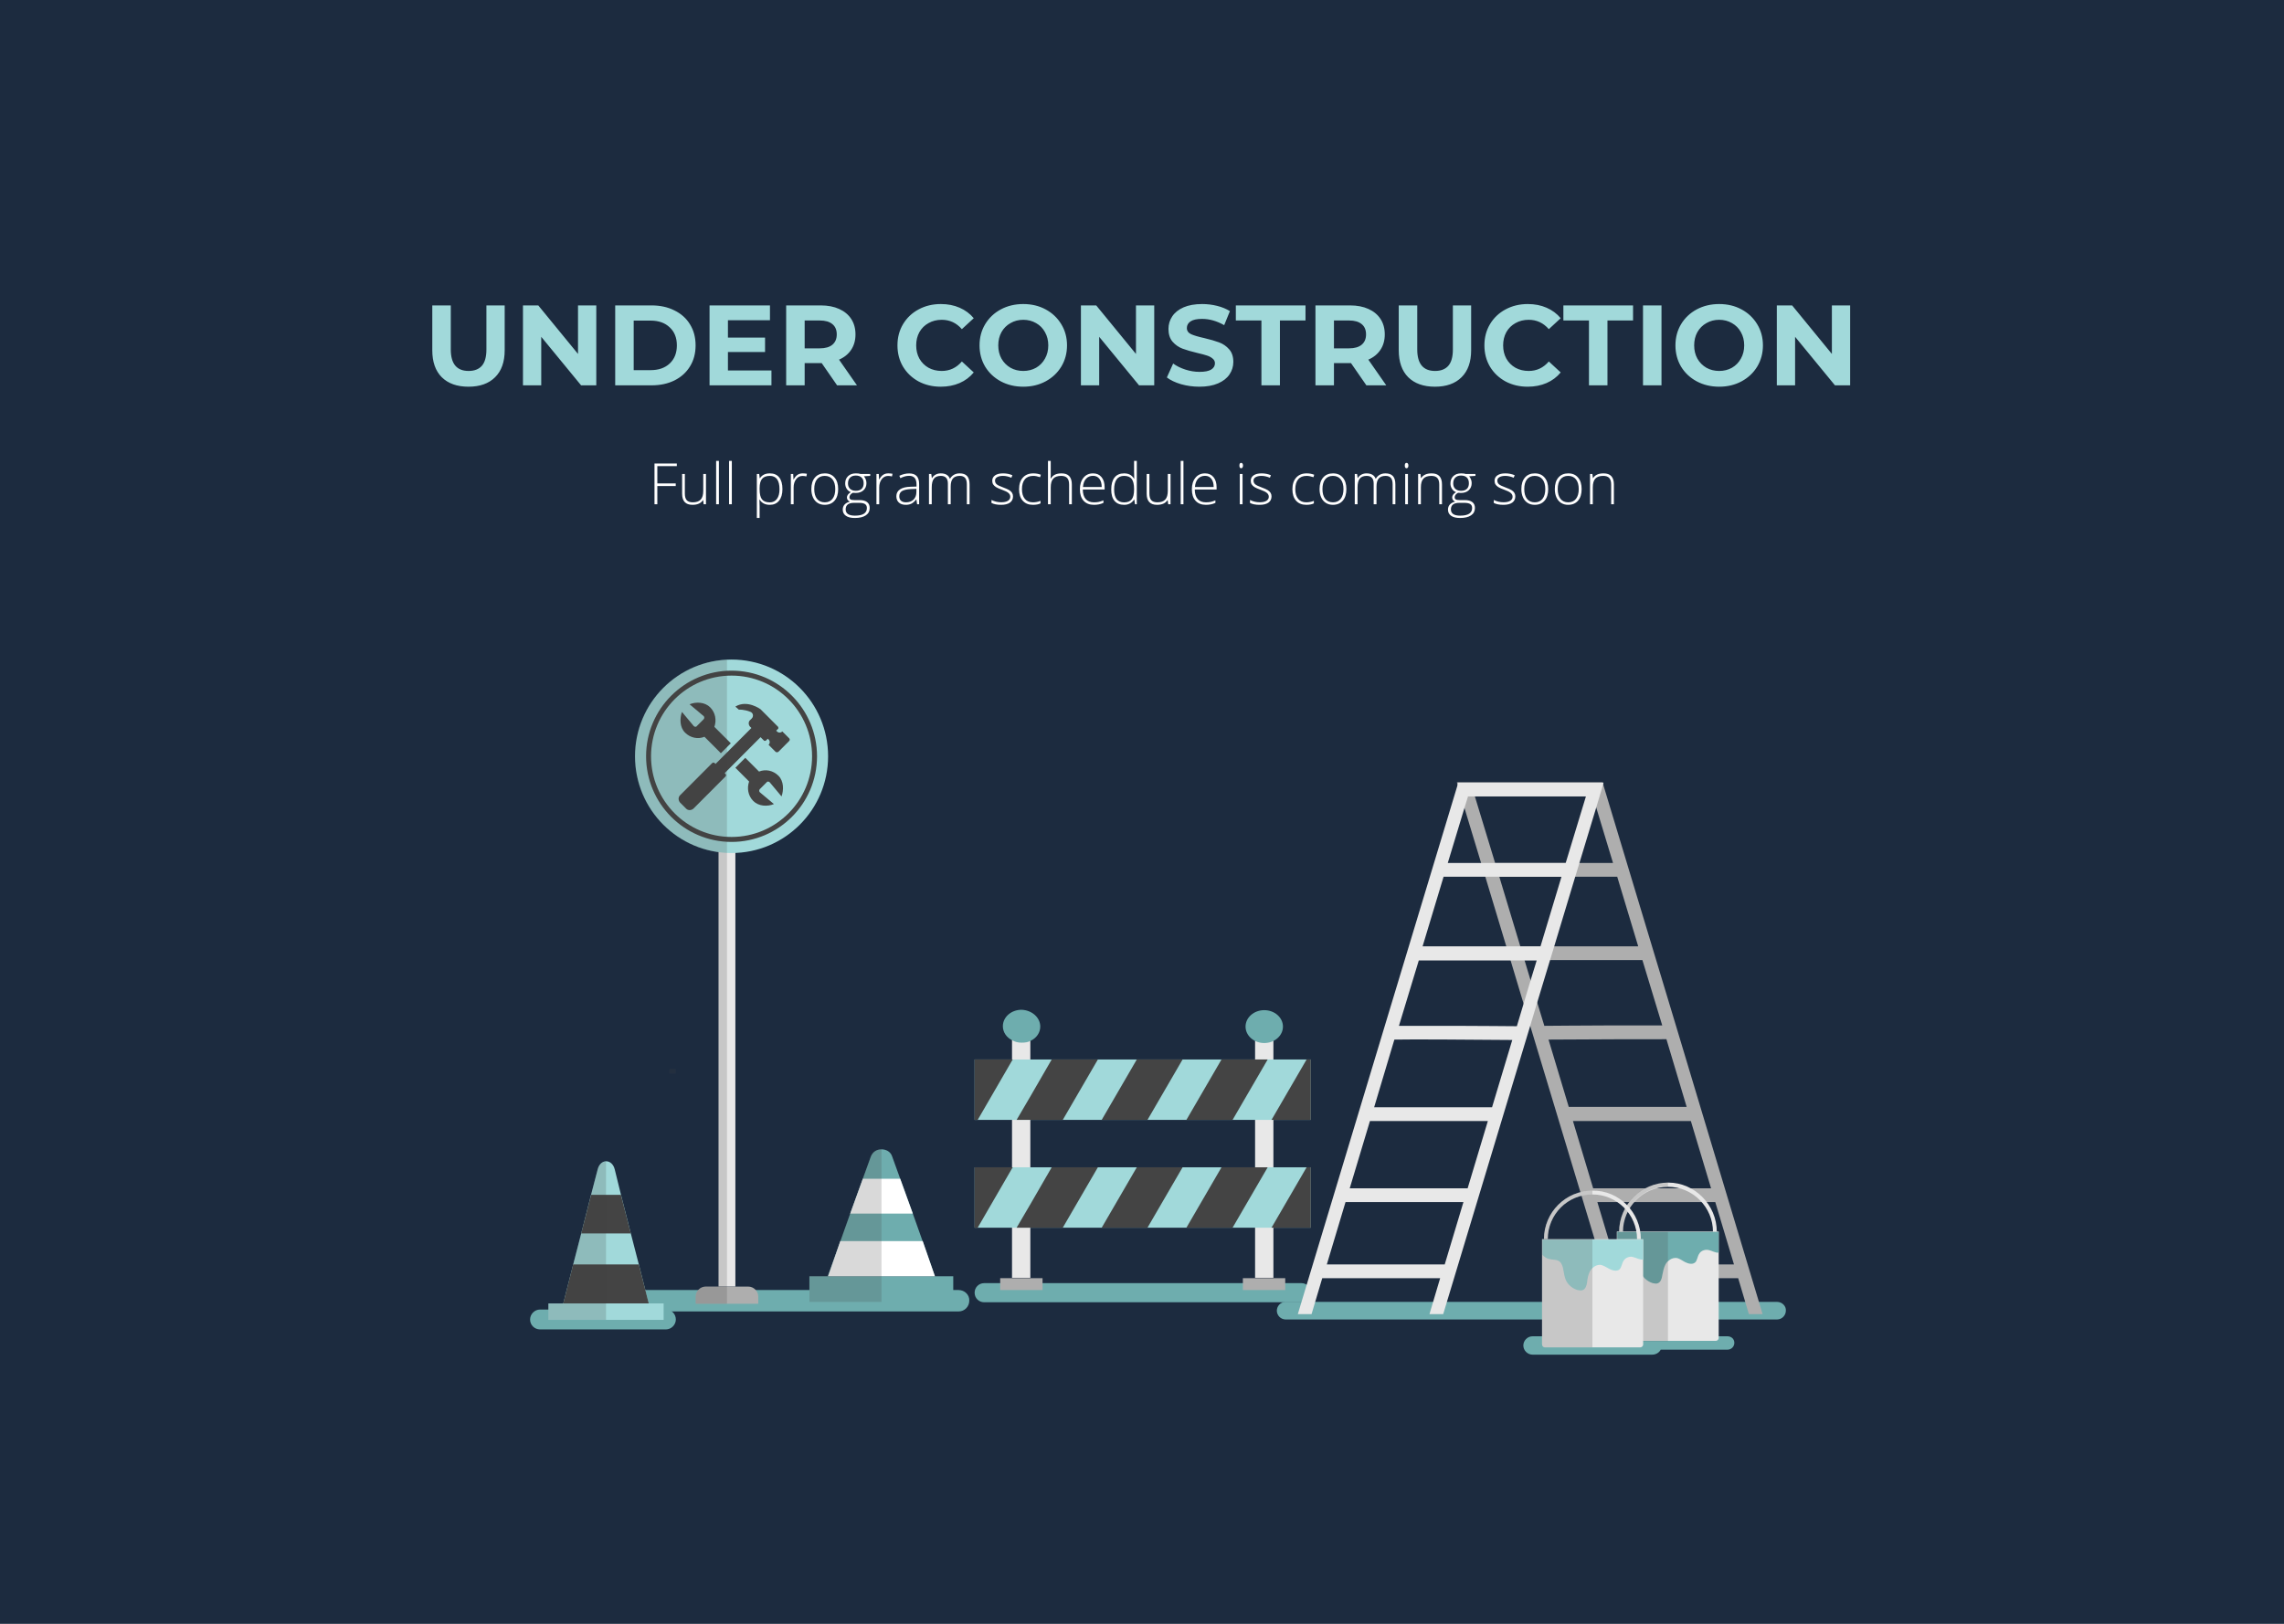 <svg width="1440" height="1024" viewBox="0 0 1440 1024" fill="none" xmlns="http://www.w3.org/2000/svg">
<rect x="0" y="0" width="1440" height="1024" fill="#808080" stroke="none"/>
<g clip-path="url(#clip0)">
<rect width="1440" height="1024" fill="#EFEFEF"/>
<path d="M1440 -2H0V1024H1440V-2Z" fill="#1C2B3F"/>
<path opacity="0.2" d="M426 674H422V677H426V674Z" fill="#444444"/>
<path d="M295.368 243.864C288.168 243.864 282.552 241.872 278.52 237.888C274.536 233.904 272.544 228.216 272.544 220.824V192.6H284.208V220.392C284.208 229.416 287.952 233.928 295.44 233.928C299.088 233.928 301.872 232.848 303.792 230.688C305.712 228.48 306.672 225.048 306.672 220.392V192.6H318.192V220.824C318.192 228.216 316.176 233.904 312.144 237.888C308.16 241.872 302.568 243.864 295.368 243.864ZM375.942 192.6V243H366.366L341.238 212.4V243H329.718V192.6H339.366L364.422 223.2V192.6H375.942ZM387.867 192.6H410.763C416.235 192.6 421.059 193.656 425.235 195.768C429.459 197.832 432.723 200.76 435.027 204.552C437.379 208.344 438.555 212.76 438.555 217.8C438.555 222.84 437.379 227.256 435.027 231.048C432.723 234.84 429.459 237.792 425.235 239.904C421.059 241.968 416.235 243 410.763 243H387.867V192.6ZM410.187 233.424C415.227 233.424 419.235 232.032 422.211 229.248C425.235 226.416 426.747 222.6 426.747 217.8C426.747 213 425.235 209.208 422.211 206.424C419.235 203.592 415.227 202.176 410.187 202.176H399.531V233.424H410.187ZM486.375 233.64V243H447.351V192.6H485.439V201.96H458.943V212.904H482.343V221.976H458.943V233.64H486.375ZM527.768 243L518.048 228.96H517.472H507.32V243H495.656V192.6H517.472C521.936 192.6 525.8 193.344 529.064 194.832C532.376 196.32 534.92 198.432 536.696 201.168C538.472 203.904 539.36 207.144 539.36 210.888C539.36 214.632 538.448 217.872 536.624 220.608C534.848 223.296 532.304 225.36 528.992 226.8L540.296 243H527.768ZM527.552 210.888C527.552 208.056 526.64 205.896 524.816 204.408C522.992 202.872 520.328 202.104 516.824 202.104H507.32V219.672H516.824C520.328 219.672 522.992 218.904 524.816 217.368C526.64 215.832 527.552 213.672 527.552 210.888ZM593.112 243.864C587.976 243.864 583.32 242.76 579.144 240.552C575.016 238.296 571.752 235.2 569.352 231.264C567 227.28 565.824 222.792 565.824 217.8C565.824 212.808 567 208.344 569.352 204.408C571.752 200.424 575.016 197.328 579.144 195.12C583.32 192.864 588 191.736 593.184 191.736C597.552 191.736 601.488 192.504 604.992 194.04C608.544 195.576 611.52 197.784 613.92 200.664L606.432 207.576C603.024 203.64 598.8 201.672 593.76 201.672C590.64 201.672 587.856 202.368 585.408 203.76C582.96 205.104 581.04 207 579.648 209.448C578.304 211.896 577.632 214.68 577.632 217.8C577.632 220.92 578.304 223.704 579.648 226.152C581.04 228.6 582.96 230.52 585.408 231.912C587.856 233.256 590.64 233.928 593.76 233.928C598.8 233.928 603.024 231.936 606.432 227.952L613.92 234.864C611.52 237.792 608.544 240.024 604.992 241.56C601.44 243.096 597.48 243.864 593.112 243.864ZM645.15 243.864C639.918 243.864 635.19 242.736 630.966 240.48C626.79 238.224 623.502 235.128 621.102 231.192C618.75 227.208 617.574 222.744 617.574 217.8C617.574 212.856 618.75 208.416 621.102 204.48C623.502 200.496 626.79 197.376 630.966 195.12C635.19 192.864 639.918 191.736 645.15 191.736C650.382 191.736 655.086 192.864 659.262 195.12C663.438 197.376 666.726 200.496 669.126 204.48C671.526 208.416 672.726 212.856 672.726 217.8C672.726 222.744 671.526 227.208 669.126 231.192C666.726 235.128 663.438 238.224 659.262 240.48C655.086 242.736 650.382 243.864 645.15 243.864ZM645.15 233.928C648.126 233.928 650.814 233.256 653.214 231.912C655.614 230.52 657.486 228.6 658.83 226.152C660.222 223.704 660.918 220.92 660.918 217.8C660.918 214.68 660.222 211.896 658.83 209.448C657.486 207 655.614 205.104 653.214 203.76C650.814 202.368 648.126 201.672 645.15 201.672C642.174 201.672 639.486 202.368 637.086 203.76C634.686 205.104 632.79 207 631.398 209.448C630.054 211.896 629.382 214.68 629.382 217.8C629.382 220.92 630.054 223.704 631.398 226.152C632.79 228.6 634.686 230.52 637.086 231.912C639.486 233.256 642.174 233.928 645.15 233.928ZM727.716 192.6V243H718.14L693.012 212.4V243H681.492V192.6H691.14L716.196 223.2V192.6H727.716ZM756.2 243.864C752.216 243.864 748.352 243.336 744.608 242.28C740.912 241.176 737.936 239.76 735.68 238.032L739.64 229.248C741.8 230.832 744.368 232.104 747.344 233.064C750.32 234.024 753.296 234.504 756.272 234.504C759.584 234.504 762.032 234.024 763.616 233.064C765.2 232.056 765.992 230.736 765.992 229.104C765.992 227.904 765.512 226.92 764.552 226.152C763.64 225.336 762.44 224.688 760.952 224.208C759.512 223.728 757.544 223.2 755.048 222.624C751.208 221.712 748.064 220.8 745.616 219.888C743.168 218.976 741.056 217.512 739.28 215.496C737.552 213.48 736.688 210.792 736.688 207.432C736.688 204.504 737.48 201.864 739.064 199.512C740.648 197.112 743.024 195.216 746.192 193.824C749.408 192.432 753.32 191.736 757.928 191.736C761.144 191.736 764.288 192.12 767.36 192.888C770.432 193.656 773.12 194.76 775.424 196.2L771.824 205.056C767.168 202.416 762.512 201.096 757.856 201.096C754.592 201.096 752.168 201.624 750.584 202.68C749.048 203.736 748.28 205.128 748.28 206.856C748.28 208.584 749.168 209.88 750.944 210.744C752.768 211.56 755.528 212.376 759.224 213.192C763.064 214.104 766.208 215.016 768.656 215.928C771.104 216.84 773.192 218.28 774.92 220.248C776.696 222.216 777.584 224.88 777.584 228.24C777.584 231.12 776.768 233.76 775.136 236.16C773.552 238.512 771.152 240.384 767.936 241.776C764.72 243.168 760.808 243.864 756.2 243.864ZM795.291 202.104H779.163V192.6H823.083V202.104H806.955V243H795.291V202.104ZM861.471 243L851.751 228.96H851.175H841.023V243H829.359V192.6H851.175C855.639 192.6 859.503 193.344 862.767 194.832C866.079 196.32 868.623 198.432 870.399 201.168C872.175 203.904 873.063 207.144 873.063 210.888C873.063 214.632 872.151 217.872 870.327 220.608C868.551 223.296 866.007 225.36 862.695 226.8L873.999 243H861.471ZM861.255 210.888C861.255 208.056 860.343 205.896 858.519 204.408C856.695 202.872 854.031 202.104 850.527 202.104H841.023V219.672H850.527C854.031 219.672 856.695 218.904 858.519 217.368C860.343 215.832 861.255 213.672 861.255 210.888ZM904.696 243.864C897.496 243.864 891.88 241.872 887.848 237.888C883.864 233.904 881.872 228.216 881.872 220.824V192.6H893.536V220.392C893.536 229.416 897.28 233.928 904.768 233.928C908.416 233.928 911.2 232.848 913.12 230.688C915.04 228.48 916 225.048 916 220.392V192.6H927.52V220.824C927.52 228.216 925.504 233.904 921.472 237.888C917.488 241.872 911.896 243.864 904.696 243.864ZM963.166 243.864C958.03 243.864 953.374 242.76 949.198 240.552C945.07 238.296 941.806 235.2 939.406 231.264C937.054 227.28 935.878 222.792 935.878 217.8C935.878 212.808 937.054 208.344 939.406 204.408C941.806 200.424 945.07 197.328 949.198 195.12C953.374 192.864 958.054 191.736 963.238 191.736C967.606 191.736 971.542 192.504 975.046 194.04C978.598 195.576 981.574 197.784 983.974 200.664L976.486 207.576C973.078 203.64 968.854 201.672 963.814 201.672C960.694 201.672 957.91 202.368 955.462 203.76C953.014 205.104 951.094 207 949.702 209.448C948.358 211.896 947.686 214.68 947.686 217.8C947.686 220.92 948.358 223.704 949.702 226.152C951.094 228.6 953.014 230.52 955.462 231.912C957.91 233.256 960.694 233.928 963.814 233.928C968.854 233.928 973.078 231.936 976.486 227.952L983.974 234.864C981.574 237.792 978.598 240.024 975.046 241.56C971.494 243.096 967.534 243.864 963.166 243.864ZM1001.8 202.104H985.671V192.6H1029.59V202.104H1013.46V243H1001.8V202.104ZM1035.87 192.6H1047.53V243H1035.87V192.6ZM1083.9 243.864C1078.67 243.864 1073.94 242.736 1069.72 240.48C1065.54 238.224 1062.25 235.128 1059.85 231.192C1057.5 227.208 1056.32 222.744 1056.32 217.8C1056.32 212.856 1057.5 208.416 1059.85 204.48C1062.25 200.496 1065.54 197.376 1069.72 195.12C1073.94 192.864 1078.67 191.736 1083.9 191.736C1089.13 191.736 1093.84 192.864 1098.01 195.12C1102.19 197.376 1105.48 200.496 1107.88 204.48C1110.28 208.416 1111.48 212.856 1111.48 217.8C1111.48 222.744 1110.28 227.208 1107.88 231.192C1105.48 235.128 1102.19 238.224 1098.01 240.48C1093.84 242.736 1089.13 243.864 1083.9 243.864ZM1083.9 233.928C1086.88 233.928 1089.56 233.256 1091.96 231.912C1094.36 230.52 1096.24 228.6 1097.58 226.152C1098.97 223.704 1099.67 220.92 1099.67 217.8C1099.67 214.68 1098.97 211.896 1097.58 209.448C1096.24 207 1094.36 205.104 1091.96 203.76C1089.56 202.368 1086.88 201.672 1083.9 201.672C1080.92 201.672 1078.24 202.368 1075.84 203.76C1073.44 205.104 1071.54 207 1070.15 209.448C1068.8 211.896 1068.13 214.68 1068.13 217.8C1068.13 220.92 1068.8 223.704 1070.15 226.152C1071.54 228.6 1073.44 230.52 1075.84 231.912C1078.24 233.256 1080.92 233.928 1083.9 233.928ZM1166.47 192.6V243H1156.89L1131.76 212.4V243H1120.24V192.6H1129.89L1154.95 223.2V192.6H1166.47Z" fill="#A1D9DA"/>
<path d="M414.432 318H412.639V292.301H426.719V293.953H414.432V304.852H426.033V306.521H414.432V318ZM431.781 298.893V311.268C431.781 313.189 432.186 314.59 432.994 315.469C433.803 316.336 435.057 316.77 436.756 316.77C439.029 316.77 440.699 316.195 441.766 315.047C442.844 313.898 443.383 312.029 443.383 309.439V298.893H445.105V318H443.629L443.312 315.363H443.207C441.965 317.355 439.756 318.352 436.58 318.352C432.232 318.352 430.059 316.025 430.059 311.373V298.893H431.781ZM453.244 318H451.504V290.648H453.244V318ZM461.4 318H459.66V290.648H461.4V318ZM485.342 318.352C482.4 318.352 480.256 317.25 478.908 315.047H478.785L478.838 316.523C478.885 317.391 478.908 318.34 478.908 319.371V326.648H477.168V298.893H478.645L478.979 301.617H479.084C480.396 299.555 482.494 298.523 485.377 298.523C487.955 298.523 489.918 299.373 491.266 301.072C492.625 302.76 493.305 305.221 493.305 308.455C493.305 311.596 492.59 314.033 491.16 315.768C489.742 317.49 487.803 318.352 485.342 318.352ZM485.307 316.805C487.264 316.805 488.775 316.078 489.842 314.625C490.92 313.172 491.459 311.139 491.459 308.525C491.459 302.912 489.432 300.105 485.377 300.105C483.15 300.105 481.516 300.721 480.473 301.951C479.43 303.17 478.908 305.162 478.908 307.928V308.49C478.908 311.479 479.406 313.611 480.402 314.889C481.41 316.166 483.045 316.805 485.307 316.805ZM506.137 298.523C506.945 298.523 507.812 298.605 508.738 298.77L508.404 300.439C507.607 300.24 506.781 300.141 505.926 300.141C504.297 300.141 502.961 300.832 501.918 302.215C500.875 303.598 500.354 305.344 500.354 307.453V318H498.613V298.893H500.09L500.266 302.338H500.389C501.174 300.932 502.012 299.947 502.902 299.385C503.793 298.811 504.871 298.523 506.137 298.523ZM528.443 308.42C528.443 311.537 527.688 313.975 526.176 315.732C524.664 317.479 522.578 318.352 519.918 318.352C518.242 318.352 516.766 317.947 515.488 317.139C514.211 316.33 513.232 315.17 512.553 313.658C511.873 312.146 511.533 310.4 511.533 308.42C511.533 305.303 512.289 302.877 513.801 301.143C515.312 299.396 517.387 298.523 520.023 298.523C522.648 298.523 524.705 299.408 526.193 301.178C527.693 302.936 528.443 305.35 528.443 308.42ZM513.361 308.42C513.361 311.045 513.936 313.096 515.084 314.572C516.244 316.037 517.879 316.77 519.988 316.77C522.098 316.77 523.727 316.037 524.875 314.572C526.035 313.096 526.615 311.045 526.615 308.42C526.615 305.783 526.029 303.738 524.857 302.285C523.697 300.832 522.062 300.105 519.953 300.105C517.844 300.105 516.215 300.832 515.066 302.285C513.93 303.727 513.361 305.771 513.361 308.42ZM548.641 298.893V300.105L544.686 300.352C545.74 301.664 546.268 303.105 546.268 304.676C546.268 306.516 545.652 308.01 544.422 309.158C543.203 310.295 541.562 310.863 539.5 310.863C538.633 310.863 538.023 310.828 537.672 310.758C536.98 311.121 536.453 311.549 536.09 312.041C535.727 312.533 535.545 313.055 535.545 313.605C535.545 314.215 535.773 314.66 536.23 314.941C536.699 315.223 537.479 315.363 538.568 315.363H541.908C543.982 315.363 545.57 315.785 546.672 316.629C547.773 317.461 548.324 318.697 548.324 320.338C548.324 322.354 547.504 323.906 545.863 324.996C544.234 326.098 541.908 326.648 538.885 326.648C536.482 326.648 534.619 326.186 533.295 325.26C531.982 324.334 531.326 323.045 531.326 321.393C531.326 320.08 531.73 318.99 532.539 318.123C533.359 317.256 534.467 316.664 535.861 316.348C535.287 316.102 534.824 315.756 534.473 315.311C534.133 314.854 533.963 314.332 533.963 313.746C533.963 312.469 534.777 311.344 536.406 310.371C535.293 309.914 534.426 309.199 533.805 308.227C533.184 307.242 532.873 306.117 532.873 304.852C532.873 302.941 533.477 301.412 534.684 300.264C535.902 299.104 537.543 298.523 539.605 298.523C540.859 298.523 541.832 298.646 542.523 298.893H548.641ZM533.172 321.234C533.172 323.859 535.123 325.172 539.025 325.172C544.041 325.172 546.549 323.572 546.549 320.373C546.549 319.225 546.156 318.393 545.371 317.877C544.586 317.361 543.314 317.104 541.557 317.104H538.428C534.924 317.104 533.172 318.48 533.172 321.234ZM534.631 304.852C534.631 306.328 535.076 307.477 535.967 308.297C536.869 309.105 538.07 309.51 539.57 309.51C541.164 309.51 542.383 309.105 543.227 308.297C544.082 307.488 544.51 306.316 544.51 304.781C544.51 303.152 544.07 301.934 543.191 301.125C542.324 300.305 541.105 299.895 539.535 299.895C538.012 299.895 536.811 300.334 535.932 301.213C535.064 302.08 534.631 303.293 534.631 304.852ZM560.102 298.523C560.91 298.523 561.777 298.605 562.703 298.77L562.369 300.439C561.572 300.24 560.746 300.141 559.891 300.141C558.262 300.141 556.926 300.832 555.883 302.215C554.84 303.598 554.318 305.344 554.318 307.453V318H552.578V298.893H554.055L554.23 302.338H554.354C555.139 300.932 555.977 299.947 556.867 299.385C557.758 298.811 558.836 298.523 560.102 298.523ZM578.207 318L577.768 314.977H577.627C576.666 316.207 575.676 317.08 574.656 317.596C573.648 318.1 572.453 318.352 571.07 318.352C569.195 318.352 567.736 317.871 566.693 316.91C565.65 315.949 565.129 314.619 565.129 312.92C565.129 311.057 565.902 309.609 567.449 308.578C569.008 307.547 571.258 307.002 574.199 306.943L577.838 306.838V305.572C577.838 303.756 577.469 302.385 576.73 301.459C575.992 300.533 574.803 300.07 573.162 300.07C571.393 300.07 569.559 300.562 567.66 301.547L567.01 300.035C569.107 299.051 571.182 298.559 573.232 298.559C575.33 298.559 576.895 299.104 577.926 300.193C578.969 301.283 579.49 302.982 579.49 305.291V318H578.207ZM571.176 316.77C573.215 316.77 574.82 316.189 575.992 315.029C577.176 313.857 577.768 312.234 577.768 310.16V308.279L574.428 308.42C571.744 308.549 569.828 308.971 568.68 309.686C567.543 310.389 566.975 311.49 566.975 312.99C566.975 314.186 567.338 315.117 568.064 315.785C568.803 316.441 569.84 316.77 571.176 316.77ZM609.566 318V305.467C609.566 303.604 609.203 302.244 608.477 301.389C607.75 300.533 606.637 300.105 605.137 300.105C603.18 300.105 601.732 300.645 600.795 301.723C599.857 302.801 599.389 304.494 599.389 306.803V318H597.613V304.939C597.613 301.717 596.137 300.105 593.184 300.105C591.18 300.105 589.721 300.691 588.807 301.863C587.893 303.023 587.436 304.887 587.436 307.453V318H585.695V298.893H587.137L587.506 301.512H587.611C588.139 300.562 588.889 299.83 589.861 299.314C590.834 298.787 591.906 298.523 593.078 298.523C596.09 298.523 598.023 299.654 598.879 301.916H598.949C599.57 300.826 600.402 299.988 601.445 299.402C602.5 298.816 603.695 298.523 605.031 298.523C607.117 298.523 608.682 299.08 609.725 300.193C610.768 301.307 611.289 303.076 611.289 305.502V318H609.566ZM638.676 313.025C638.676 314.736 638.025 316.055 636.725 316.98C635.424 317.895 633.578 318.352 631.188 318.352C628.633 318.352 626.605 317.959 625.105 317.174V315.293C627.027 316.254 629.055 316.734 631.188 316.734C633.074 316.734 634.504 316.424 635.477 315.803C636.461 315.17 636.953 314.332 636.953 313.289C636.953 312.328 636.561 311.52 635.775 310.863C635.002 310.207 633.725 309.562 631.943 308.93C630.033 308.238 628.691 307.646 627.918 307.154C627.145 306.65 626.559 306.088 626.16 305.467C625.773 304.834 625.58 304.066 625.58 303.164C625.58 301.734 626.178 300.604 627.373 299.771C628.58 298.939 630.262 298.523 632.418 298.523C634.48 298.523 636.438 298.91 638.289 299.684L637.639 301.266C635.764 300.492 634.023 300.105 632.418 300.105C630.859 300.105 629.623 300.363 628.709 300.879C627.795 301.395 627.338 302.109 627.338 303.023C627.338 304.02 627.689 304.816 628.393 305.414C629.107 306.012 630.496 306.68 632.559 307.418C634.281 308.039 635.535 308.602 636.32 309.105C637.105 309.598 637.691 310.16 638.078 310.793C638.477 311.426 638.676 312.17 638.676 313.025ZM651.227 318.352C648.496 318.352 646.357 317.49 644.811 315.768C643.264 314.045 642.49 311.643 642.49 308.561C642.49 305.396 643.293 302.936 644.898 301.178C646.504 299.408 648.701 298.523 651.49 298.523C653.143 298.523 654.725 298.811 656.236 299.385L655.762 300.932C654.109 300.381 652.674 300.105 651.455 300.105C649.111 300.105 647.336 300.832 646.129 302.285C644.922 303.727 644.318 305.807 644.318 308.525C644.318 311.104 644.922 313.125 646.129 314.59C647.336 316.043 649.023 316.77 651.191 316.77C652.926 316.77 654.537 316.459 656.025 315.838V317.455C654.807 318.053 653.207 318.352 651.227 318.352ZM674.043 318V305.607C674.043 303.686 673.639 302.291 672.83 301.424C672.021 300.545 670.768 300.105 669.068 300.105C666.783 300.105 665.107 300.686 664.041 301.846C662.986 302.994 662.459 304.863 662.459 307.453V318H660.719V290.648H662.459V299.35L662.371 301.793H662.494C663.209 300.645 664.111 299.812 665.201 299.297C666.291 298.781 667.645 298.523 669.262 298.523C673.598 298.523 675.766 300.85 675.766 305.502V318H674.043ZM689.67 318.352C686.893 318.352 684.725 317.496 683.166 315.785C681.619 314.074 680.846 311.678 680.846 308.596C680.846 305.549 681.596 303.111 683.096 301.283C684.596 299.443 686.617 298.523 689.16 298.523C691.41 298.523 693.186 299.309 694.486 300.879C695.787 302.449 696.438 304.582 696.438 307.277V308.684H682.674C682.697 311.309 683.307 313.312 684.502 314.695C685.709 316.078 687.432 316.77 689.67 316.77C690.76 316.77 691.715 316.693 692.535 316.541C693.367 316.389 694.416 316.061 695.682 315.557V317.139C694.604 317.607 693.607 317.924 692.693 318.088C691.779 318.264 690.771 318.352 689.67 318.352ZM689.16 300.07C687.32 300.07 685.844 300.68 684.73 301.898C683.617 303.105 682.967 304.852 682.779 307.137H694.592C694.592 304.922 694.111 303.193 693.15 301.951C692.189 300.697 690.859 300.07 689.16 300.07ZM708.707 298.523C710.09 298.523 711.285 298.775 712.293 299.279C713.301 299.783 714.203 300.645 715 301.863H715.105C715.035 300.387 715 298.939 715 297.521V290.648H716.723V318H715.58L715.141 315.082H715C713.547 317.262 711.461 318.352 708.742 318.352C706.105 318.352 704.09 317.531 702.695 315.891C701.301 314.25 700.604 311.859 700.604 308.719C700.604 305.414 701.295 302.889 702.678 301.143C704.061 299.396 706.07 298.523 708.707 298.523ZM708.707 300.105C706.621 300.105 705.051 300.838 703.996 302.303C702.953 303.768 702.432 305.895 702.432 308.684C702.432 314.098 704.535 316.805 708.742 316.805C710.898 316.805 712.48 316.178 713.488 314.924C714.496 313.67 715 311.602 715 308.719V308.42C715 305.467 714.502 303.346 713.506 302.057C712.521 300.756 710.922 300.105 708.707 300.105ZM724.668 298.893V311.268C724.668 313.189 725.072 314.59 725.881 315.469C726.689 316.336 727.943 316.77 729.643 316.77C731.916 316.77 733.586 316.195 734.652 315.047C735.73 313.898 736.27 312.029 736.27 309.439V298.893H737.992V318H736.516L736.199 315.363H736.094C734.852 317.355 732.643 318.352 729.467 318.352C725.119 318.352 722.945 316.025 722.945 311.373V298.893H724.668ZM746.131 318H744.391V290.648H746.131V318ZM760.264 318.352C757.486 318.352 755.318 317.496 753.76 315.785C752.213 314.074 751.439 311.678 751.439 308.596C751.439 305.549 752.189 303.111 753.689 301.283C755.189 299.443 757.211 298.523 759.754 298.523C762.004 298.523 763.779 299.309 765.08 300.879C766.381 302.449 767.031 304.582 767.031 307.277V308.684H753.268C753.291 311.309 753.9 313.312 755.096 314.695C756.303 316.078 758.025 316.77 760.264 316.77C761.354 316.77 762.309 316.693 763.129 316.541C763.961 316.389 765.01 316.061 766.275 315.557V317.139C765.197 317.607 764.201 317.924 763.287 318.088C762.373 318.264 761.365 318.352 760.264 318.352ZM759.754 300.07C757.914 300.07 756.438 300.68 755.324 301.898C754.211 303.105 753.561 304.852 753.373 307.137H765.186C765.186 304.922 764.705 303.193 763.744 301.951C762.783 300.697 761.453 300.07 759.754 300.07ZM783.396 318H781.656V298.893H783.396V318ZM781.41 293.584C781.41 292.459 781.779 291.896 782.518 291.896C782.881 291.896 783.162 292.043 783.361 292.336C783.572 292.629 783.678 293.045 783.678 293.584C783.678 294.111 783.572 294.527 783.361 294.832C783.162 295.137 782.881 295.289 782.518 295.289C781.779 295.289 781.41 294.721 781.41 293.584ZM801.66 313.025C801.66 314.736 801.01 316.055 799.709 316.98C798.408 317.895 796.562 318.352 794.172 318.352C791.617 318.352 789.59 317.959 788.09 317.174V315.293C790.012 316.254 792.039 316.734 794.172 316.734C796.059 316.734 797.488 316.424 798.461 315.803C799.445 315.17 799.938 314.332 799.938 313.289C799.938 312.328 799.545 311.52 798.76 310.863C797.986 310.207 796.709 309.562 794.928 308.93C793.018 308.238 791.676 307.646 790.902 307.154C790.129 306.65 789.543 306.088 789.145 305.467C788.758 304.834 788.564 304.066 788.564 303.164C788.564 301.734 789.162 300.604 790.357 299.771C791.564 298.939 793.246 298.523 795.402 298.523C797.465 298.523 799.422 298.91 801.273 299.684L800.623 301.266C798.748 300.492 797.008 300.105 795.402 300.105C793.844 300.105 792.607 300.363 791.693 300.879C790.779 301.395 790.322 302.109 790.322 303.023C790.322 304.02 790.674 304.816 791.377 305.414C792.092 306.012 793.48 306.68 795.543 307.418C797.266 308.039 798.52 308.602 799.305 309.105C800.09 309.598 800.676 310.16 801.062 310.793C801.461 311.426 801.66 312.17 801.66 313.025ZM823.562 318.352C820.832 318.352 818.693 317.49 817.146 315.768C815.6 314.045 814.826 311.643 814.826 308.561C814.826 305.396 815.629 302.936 817.234 301.178C818.84 299.408 821.037 298.523 823.826 298.523C825.479 298.523 827.061 298.811 828.572 299.385L828.098 300.932C826.445 300.381 825.01 300.105 823.791 300.105C821.447 300.105 819.672 300.832 818.465 302.285C817.258 303.727 816.654 305.807 816.654 308.525C816.654 311.104 817.258 313.125 818.465 314.59C819.672 316.043 821.359 316.77 823.527 316.77C825.262 316.77 826.873 316.459 828.361 315.838V317.455C827.143 318.053 825.543 318.352 823.562 318.352ZM848.857 308.42C848.857 311.537 848.102 313.975 846.59 315.732C845.078 317.479 842.992 318.352 840.332 318.352C838.656 318.352 837.18 317.947 835.902 317.139C834.625 316.33 833.646 315.17 832.967 313.658C832.287 312.146 831.947 310.4 831.947 308.42C831.947 305.303 832.703 302.877 834.215 301.143C835.727 299.396 837.801 298.523 840.438 298.523C843.062 298.523 845.119 299.408 846.607 301.178C848.107 302.936 848.857 305.35 848.857 308.42ZM833.775 308.42C833.775 311.045 834.35 313.096 835.498 314.572C836.658 316.037 838.293 316.77 840.402 316.77C842.512 316.77 844.141 316.037 845.289 314.572C846.449 313.096 847.029 311.045 847.029 308.42C847.029 305.783 846.443 303.738 845.271 302.285C844.111 300.832 842.477 300.105 840.367 300.105C838.258 300.105 836.629 300.832 835.48 302.285C834.344 303.727 833.775 305.771 833.775 308.42ZM878.02 318V305.467C878.02 303.604 877.656 302.244 876.93 301.389C876.203 300.533 875.09 300.105 873.59 300.105C871.633 300.105 870.186 300.645 869.248 301.723C868.311 302.801 867.842 304.494 867.842 306.803V318H866.066V304.939C866.066 301.717 864.59 300.105 861.637 300.105C859.633 300.105 858.174 300.691 857.26 301.863C856.346 303.023 855.889 304.887 855.889 307.453V318H854.148V298.893H855.59L855.959 301.512H856.064C856.592 300.562 857.342 299.83 858.314 299.314C859.287 298.787 860.359 298.523 861.531 298.523C864.543 298.523 866.477 299.654 867.332 301.916H867.402C868.023 300.826 868.855 299.988 869.898 299.402C870.953 298.816 872.148 298.523 873.484 298.523C875.57 298.523 877.135 299.08 878.178 300.193C879.221 301.307 879.742 303.076 879.742 305.502V318H878.02ZM887.67 318H885.93V298.893H887.67V318ZM885.684 293.584C885.684 292.459 886.053 291.896 886.791 291.896C887.154 291.896 887.436 292.043 887.635 292.336C887.846 292.629 887.951 293.045 887.951 293.584C887.951 294.111 887.846 294.527 887.635 294.832C887.436 295.137 887.154 295.289 886.791 295.289C886.053 295.289 885.684 294.721 885.684 293.584ZM907.41 318V305.607C907.41 303.686 907.006 302.291 906.197 301.424C905.389 300.545 904.135 300.105 902.436 300.105C900.15 300.105 898.475 300.686 897.408 301.846C896.354 302.994 895.826 304.863 895.826 307.453V318H894.086V298.893H895.562L895.896 301.512H896.002C897.244 299.52 899.453 298.523 902.629 298.523C906.965 298.523 909.133 300.85 909.133 305.502V318H907.41ZM930.227 298.893V300.105L926.271 300.352C927.326 301.664 927.854 303.105 927.854 304.676C927.854 306.516 927.238 308.01 926.008 309.158C924.789 310.295 923.148 310.863 921.086 310.863C920.219 310.863 919.609 310.828 919.258 310.758C918.566 311.121 918.039 311.549 917.676 312.041C917.312 312.533 917.131 313.055 917.131 313.605C917.131 314.215 917.359 314.66 917.816 314.941C918.285 315.223 919.064 315.363 920.154 315.363H923.494C925.568 315.363 927.156 315.785 928.258 316.629C929.359 317.461 929.91 318.697 929.91 320.338C929.91 322.354 929.09 323.906 927.449 324.996C925.82 326.098 923.494 326.648 920.471 326.648C918.068 326.648 916.205 326.186 914.881 325.26C913.568 324.334 912.912 323.045 912.912 321.393C912.912 320.08 913.316 318.99 914.125 318.123C914.945 317.256 916.053 316.664 917.447 316.348C916.873 316.102 916.41 315.756 916.059 315.311C915.719 314.854 915.549 314.332 915.549 313.746C915.549 312.469 916.363 311.344 917.992 310.371C916.879 309.914 916.012 309.199 915.391 308.227C914.77 307.242 914.459 306.117 914.459 304.852C914.459 302.941 915.062 301.412 916.27 300.264C917.488 299.104 919.129 298.523 921.191 298.523C922.445 298.523 923.418 298.646 924.109 298.893H930.227ZM914.758 321.234C914.758 323.859 916.709 325.172 920.611 325.172C925.627 325.172 928.135 323.572 928.135 320.373C928.135 319.225 927.742 318.393 926.957 317.877C926.172 317.361 924.9 317.104 923.143 317.104H920.014C916.51 317.104 914.758 318.48 914.758 321.234ZM916.217 304.852C916.217 306.328 916.662 307.477 917.553 308.297C918.455 309.105 919.656 309.51 921.156 309.51C922.75 309.51 923.969 309.105 924.812 308.297C925.668 307.488 926.096 306.316 926.096 304.781C926.096 303.152 925.656 301.934 924.777 301.125C923.91 300.305 922.691 299.895 921.121 299.895C919.598 299.895 918.396 300.334 917.518 301.213C916.65 302.08 916.217 303.293 916.217 304.852ZM955.363 313.025C955.363 314.736 954.713 316.055 953.412 316.98C952.111 317.895 950.266 318.352 947.875 318.352C945.32 318.352 943.293 317.959 941.793 317.174V315.293C943.715 316.254 945.742 316.734 947.875 316.734C949.762 316.734 951.191 316.424 952.164 315.803C953.148 315.17 953.641 314.332 953.641 313.289C953.641 312.328 953.248 311.52 952.463 310.863C951.689 310.207 950.412 309.562 948.631 308.93C946.721 308.238 945.379 307.646 944.605 307.154C943.832 306.65 943.246 306.088 942.848 305.467C942.461 304.834 942.268 304.066 942.268 303.164C942.268 301.734 942.865 300.604 944.061 299.771C945.268 298.939 946.949 298.523 949.105 298.523C951.168 298.523 953.125 298.91 954.977 299.684L954.326 301.266C952.451 300.492 950.711 300.105 949.105 300.105C947.547 300.105 946.311 300.363 945.396 300.879C944.482 301.395 944.025 302.109 944.025 303.023C944.025 304.02 944.377 304.816 945.08 305.414C945.795 306.012 947.184 306.68 949.246 307.418C950.969 308.039 952.223 308.602 953.008 309.105C953.793 309.598 954.379 310.16 954.766 310.793C955.164 311.426 955.363 312.17 955.363 313.025ZM976.088 308.42C976.088 311.537 975.332 313.975 973.82 315.732C972.309 317.479 970.223 318.352 967.562 318.352C965.887 318.352 964.41 317.947 963.133 317.139C961.855 316.33 960.877 315.17 960.197 313.658C959.518 312.146 959.178 310.4 959.178 308.42C959.178 305.303 959.934 302.877 961.445 301.143C962.957 299.396 965.031 298.523 967.668 298.523C970.293 298.523 972.35 299.408 973.838 301.178C975.338 302.936 976.088 305.35 976.088 308.42ZM961.006 308.42C961.006 311.045 961.58 313.096 962.729 314.572C963.889 316.037 965.523 316.77 967.633 316.77C969.742 316.77 971.371 316.037 972.52 314.572C973.68 313.096 974.26 311.045 974.26 308.42C974.26 305.783 973.674 303.738 972.502 302.285C971.342 300.832 969.707 300.105 967.598 300.105C965.488 300.105 963.859 300.832 962.711 302.285C961.574 303.727 961.006 305.771 961.006 308.42ZM997.182 308.42C997.182 311.537 996.426 313.975 994.914 315.732C993.402 317.479 991.316 318.352 988.656 318.352C986.98 318.352 985.504 317.947 984.227 317.139C982.949 316.33 981.971 315.17 981.291 313.658C980.611 312.146 980.271 310.4 980.271 308.42C980.271 305.303 981.027 302.877 982.539 301.143C984.051 299.396 986.125 298.523 988.762 298.523C991.387 298.523 993.443 299.408 994.932 301.178C996.432 302.936 997.182 305.35 997.182 308.42ZM982.1 308.42C982.1 311.045 982.674 313.096 983.822 314.572C984.982 316.037 986.617 316.77 988.727 316.77C990.836 316.77 992.465 316.037 993.613 314.572C994.773 313.096 995.354 311.045 995.354 308.42C995.354 305.783 994.768 303.738 993.596 302.285C992.436 300.832 990.801 300.105 988.691 300.105C986.582 300.105 984.953 300.832 983.805 302.285C982.668 303.727 982.1 305.771 982.1 308.42ZM1015.8 318V305.607C1015.8 303.686 1015.39 302.291 1014.58 301.424C1013.78 300.545 1012.52 300.105 1010.82 300.105C1008.54 300.105 1006.86 300.686 1005.79 301.846C1004.74 302.994 1004.21 304.863 1004.21 307.453V318H1002.47V298.893H1003.95L1004.28 301.512H1004.39C1005.63 299.52 1007.84 298.523 1011.02 298.523C1015.35 298.523 1017.52 300.85 1017.52 305.502V318H1015.8Z" fill="white"/>
<path d="M820.65 809.18H620.49C617.121 809.18 614.475 811.832 614.475 815.207C614.475 818.583 617.121 821.235 620.49 821.235H820.65C824.018 821.235 826.664 818.583 826.664 815.207C826.424 811.832 823.777 809.18 820.65 809.18Z" fill="#6EADAE"/>
<path d="M649.599 653.421H638.051V805.804H649.599V653.421Z" fill="#E8E8E8"/>
<path d="M802.847 653.421H791.299V805.804H802.847V653.421Z" fill="#E8E8E8"/>
<path d="M826.424 668.129H614.475V706.225H826.424V668.129Z" fill="#A1D9DA"/>
<path d="M638.533 668.129L638.052 668.852L616.4 706.225H614.475V668.129H638.533Z" fill="#444444"/>
<path d="M692.181 668.129L670.048 706.225H640.938L649.84 691.035L663.072 668.129H692.181Z" fill="#444444"/>
<path d="M745.589 668.129L723.456 706.225H694.586L716.719 668.129H745.589Z" fill="#444444"/>
<path d="M799.238 668.129L777.105 706.225H747.995L770.128 668.129H799.238Z" fill="#444444"/>
<path d="M826.423 668.129V706.225H801.643L823.776 668.129H826.423Z" fill="#444444"/>
<path d="M826.424 736.123H614.475V774.218H826.424V736.123Z" fill="#A1D9DA"/>
<path d="M638.533 736.123L638.052 736.846L616.4 774.218H614.475V736.123H638.533Z" fill="#444444"/>
<path d="M692.181 736.123L670.048 774.218H640.938L649.84 759.028L663.072 736.123H692.181Z" fill="#444444"/>
<path d="M745.589 736.123L723.456 774.218H694.586L716.719 736.123H745.589Z" fill="#444444"/>
<path d="M799.238 736.123L777.105 774.218H747.995L770.128 736.123H799.238Z" fill="#444444"/>
<path d="M826.423 736.123V774.218H801.643L823.776 736.123H826.423Z" fill="#444444"/>
<path d="M810.305 806.045H783.601V813.519H810.305V806.045Z" fill="#AEAEAE"/>
<path d="M657.298 806.045H630.594V813.519H657.298V806.045Z" fill="#AEAEAE"/>
<path d="M655.854 647.393C655.854 651.251 653.448 654.627 649.839 656.314C648.155 657.279 646.231 657.52 644.066 657.52C641.9 657.52 639.976 657.038 638.292 656.073C634.683 654.386 632.277 651.01 632.277 647.152C632.277 641.366 637.57 636.784 644.066 636.784C650.561 637.026 655.854 641.607 655.854 647.393Z" fill="#6EADAE"/>
<path d="M797.073 657.761C803.584 657.761 808.862 653.119 808.862 647.393C808.862 641.667 803.584 637.025 797.073 637.025C790.563 637.025 785.285 641.667 785.285 647.393C785.285 653.119 790.563 657.761 797.073 657.761Z" fill="#6EADAE"/>
<path d="M1120.41 820.994H810.546C807.418 820.994 805.012 823.646 805.012 826.54C805.012 829.674 807.659 832.085 810.546 832.085H1120.41C1123.54 832.085 1125.94 829.433 1125.94 826.54C1126.18 823.646 1123.54 820.994 1120.41 820.994Z" fill="#6EADAE"/>
<path d="M1057.62 650.046L1010.71 494.528L1010.47 493.323H918.565L918.806 494.528L923.136 508.995L933.722 543.956L936.368 552.636L949.6 596.519L952.246 605.199L960.426 632.445L964.756 646.911L1019.61 828.71H1028.27L1021.53 806.045H1095.87L1102.61 828.71H1111.27L1057.62 650.046ZM929.873 502.244H1004.21L1006.38 509.236L1016.96 544.197H942.623L929.873 502.244ZM945.269 552.878H1019.61L1032.84 596.76H958.501L945.269 552.878ZM969.327 632.686L964.997 618.219L961.148 605.44H1035.49L1048 646.67C1046.07 646.67 1043.67 646.67 1040.78 646.67C1032.84 646.67 1022.49 646.67 1012.15 646.67C996.031 646.67 980.153 646.911 973.658 646.911L969.327 632.686ZM976.304 655.591C1003.97 655.35 1040.78 655.35 1050.64 655.35L1063.39 698.027H989.055L976.304 655.591ZM991.701 706.948H1066.04L1078.79 749.384H1004.45L991.701 706.948ZM1018.89 797.365L1007.1 758.064H1081.44L1093.22 797.365H1018.89Z" fill="#AEAEAE"/>
<path d="M919.287 493.563L919.046 494.769L872.133 650.045L818.244 828.709H826.905L833.641 806.044H907.979L901.243 828.709H909.904L964.756 646.91L969.086 632.444L977.266 605.439L979.912 596.759L993.144 552.877L995.79 544.197L1006.38 509.235L1010.71 494.769L1010.95 493.563H919.287ZM910.866 797.364H836.528L848.316 758.063H922.655L910.866 797.364ZM925.301 749.383H850.963L863.713 706.947H938.052L925.301 749.383ZM940.698 698.267H866.36L879.11 655.59C889.214 655.349 925.782 655.59 953.449 655.831L940.698 698.267ZM964.996 618.218L960.666 632.685L956.335 647.151C949.84 647.151 933.962 646.91 917.843 646.91C907.498 646.91 896.913 646.91 889.214 646.91C886.327 646.91 883.922 646.91 881.997 646.91L894.507 605.68H968.845L964.996 618.218ZM971.251 596.759H896.913L910.145 552.877H984.483L971.251 596.759ZM987.129 544.197H912.791L923.376 509.235L925.542 502.243H999.88L987.129 544.197Z" fill="#E8E8E8"/>
<path d="M1089.13 842.694H1041.74H1010.22H966.198C963.071 842.694 960.424 845.347 960.424 848.481C960.424 851.615 963.071 854.268 966.198 854.268H1041.74C1043.9 854.268 1046.07 853.062 1047.03 851.133H1089.13C1091.54 851.133 1093.46 849.204 1093.46 846.793C1093.46 844.382 1091.54 842.694 1089.13 842.694Z" fill="#6EADAE"/>
<path d="M1083.6 776.87V843.659C1083.6 844.864 1082.64 845.587 1081.68 845.587H1021.29C1020.09 845.587 1019.37 844.623 1019.37 843.659V776.629H1083.6V776.87Z" fill="#E8E8E8"/>
<path d="M1082.4 776.87H1079.99C1079.99 761.198 1067.24 748.419 1051.6 748.419C1035.97 748.419 1023.21 761.198 1023.21 776.87H1020.81C1020.81 759.751 1034.76 745.767 1051.84 745.767C1068.44 745.767 1082.4 759.751 1082.4 776.87Z" fill="#E8E8E8"/>
<path d="M1083.6 776.87V789.891C1081.68 790.373 1079.03 788.444 1076.62 788.203C1074.46 787.962 1072.29 788.926 1071.33 790.614C1070.13 792.302 1070.13 794.954 1068.68 796.159C1067 797.606 1064.35 796.883 1062.43 795.918C1060.5 794.954 1058.58 793.266 1056.41 793.266C1054.73 793.266 1053.05 793.989 1051.84 795.195C1051.12 795.677 1050.64 796.401 1050.16 797.124C1048.96 799.294 1048.48 801.946 1047.99 804.357C1047.75 806.286 1047.03 808.456 1045.35 809.18C1044.39 809.662 1043.18 809.421 1041.98 809.18C1038.13 807.974 1035 804.839 1034.04 801.223C1032.84 797.365 1033.32 792.302 1029.47 790.373C1027.79 789.649 1025.86 789.891 1024.18 789.408C1022.25 789.167 1020.57 787.962 1019.61 786.515V776.87H1083.6Z" fill="#6EADAE"/>
<path opacity="0.2" d="M1051.6 745.767V748.178C1035.96 748.178 1023.21 760.957 1023.21 776.629H1020.81C1020.57 759.751 1034.52 745.767 1051.6 745.767Z" fill="#444444"/>
<path opacity="0.2" d="M1019.37 776.87H1051.6V845.829H1021.53C1020.33 845.829 1019.61 844.864 1019.61 843.9V776.87H1019.37Z" fill="#444444"/>
<path d="M1035.97 781.452V847.757C1035.97 848.963 1035 849.686 1034.04 849.686H974.138C972.935 849.686 972.214 848.722 972.214 847.757V781.452H1035.97Z" fill="#E8E8E8"/>
<path d="M1034.52 781.452H1032.12C1032.12 765.779 1019.37 753.242 1003.97 753.242C988.332 753.242 975.822 765.779 975.822 781.452H973.416C973.416 764.574 987.129 750.83 1003.97 750.83C1020.81 750.589 1034.52 764.574 1034.52 781.452Z" fill="#E8E8E8"/>
<path d="M1035.97 781.452V794.231C1034.04 794.713 1031.4 793.025 1028.99 792.543C1027.07 792.302 1024.66 793.266 1023.7 794.954C1022.49 796.642 1022.49 799.053 1021.05 800.499C1019.37 801.946 1016.72 801.223 1014.8 800.258C1012.87 799.294 1010.95 797.847 1008.78 797.606C1007.1 797.606 1005.41 798.329 1004.21 799.535C1003.49 800.017 1003.01 800.741 1002.53 801.464C1001.32 803.634 1000.84 806.286 1000.6 808.697C1000.36 810.626 999.64 812.796 997.956 813.52C996.993 814.002 995.79 813.761 994.587 813.52C990.738 812.314 987.611 809.421 986.648 805.563C985.445 801.705 985.927 796.642 982.318 794.954C980.634 794.231 978.709 794.472 977.025 793.989C975.101 793.748 973.657 792.543 972.454 791.337V781.693H1035.97V781.452Z" fill="#A1D9DA"/>
<path opacity="0.2" d="M975.823 781.451H1003.97V849.686H974.138C972.936 849.686 972.214 848.721 972.214 847.757V781.451H973.417C973.417 764.573 987.13 750.83 1003.97 750.83V753.241C988.333 753.241 975.823 765.779 975.823 781.451Z" fill="#444444"/>
<path d="M604.371 813.52H390.497C386.648 813.52 383.761 816.654 383.761 820.271C383.761 824.129 386.889 827.022 390.497 827.022H604.371C608.22 827.022 611.107 823.888 611.107 820.271C611.347 816.654 608.22 813.52 604.371 813.52Z" fill="#6EADAE"/>
<path d="M463.633 528.043H453.047V811.35H463.633V528.043Z" fill="#E8E8E8"/>
<path d="M461.226 537.929C494.841 537.929 522.092 510.617 522.092 476.927C522.092 443.237 494.841 415.926 461.226 415.926C427.611 415.926 400.36 443.237 400.36 476.927C400.36 510.617 427.611 537.929 461.226 537.929Z" fill="#A1D9DA"/>
<path d="M461.227 529.49C490.192 529.49 513.673 505.957 513.673 476.927C513.673 447.898 490.192 424.365 461.227 424.365C432.262 424.365 408.781 447.898 408.781 476.927C408.781 505.957 432.262 529.49 461.227 529.49Z" fill="#A1D9DA"/>
<path d="M461.227 530.936C431.396 530.936 407.338 506.584 407.338 476.927C407.338 447.029 431.636 422.918 461.227 422.918C491.059 422.918 515.116 447.271 515.116 476.927C515.116 506.825 490.818 530.936 461.227 530.936ZM461.227 426.053C433.08 426.053 410.465 448.958 410.465 476.927C410.465 505.137 433.32 527.802 461.227 527.802C489.375 527.802 511.989 504.896 511.989 476.927C511.989 448.958 489.375 426.053 461.227 426.053Z" fill="#444444"/>
<path d="M497.553 465.595L493.223 461.255C492.261 462.219 490.817 462.219 489.855 461.255L489.374 460.773L490.577 459.567C490.817 459.326 490.817 458.844 490.577 458.362L479.51 447.271C479.51 447.271 471.09 441.002 463.632 445.583L465.797 447.512C465.797 447.512 469.165 447.271 473.255 448.958C474.939 449.682 475.18 451.852 473.977 453.057L472.774 454.263C471.812 455.227 471.812 456.915 472.774 458.121L473.736 459.085L451.122 481.75L450.641 481.267C450.16 480.785 449.438 480.785 448.957 481.267L428.748 501.521C427.545 502.726 427.545 504.655 428.748 506.102L432.598 509.96C433.8 511.165 435.725 511.165 437.169 509.96L457.377 489.706C457.858 489.224 457.858 488.501 457.377 488.018L456.896 487.536L479.51 464.872L481.675 467.042C481.916 467.283 482.397 467.283 482.878 467.042L484.081 465.836L484.562 466.318C485.525 467.283 485.525 468.729 484.562 469.694L488.893 474.034C489.374 474.516 490.336 474.516 490.817 474.034L497.553 467.283C498.035 466.801 498.035 466.077 497.553 465.595Z" fill="#444444"/>
<path d="M460.745 468.73L454.49 474.999L444.145 464.631C440.055 466.318 435.244 465.354 431.876 461.978C428.507 458.603 428.507 453.057 429.951 448.958L437.409 457.88C437.89 458.362 438.852 458.603 439.333 457.88L443.664 453.54C444.145 453.057 444.145 452.093 443.664 451.611L434.762 444.136C438.852 442.448 444.386 442.69 447.754 446.065C451.122 449.441 451.843 454.263 450.4 458.362L460.745 468.73Z" fill="#444444"/>
<path d="M479.029 497.663C478.548 498.145 478.548 499.11 479.029 499.592L487.931 507.066C483.841 508.754 478.307 508.513 474.939 505.138C471.571 501.762 470.85 496.94 472.293 492.841L463.632 484.161L469.887 477.892L478.548 486.572C482.638 484.884 487.449 485.849 490.818 489.224C494.186 492.6 494.186 498.145 492.742 502.244L485.284 493.323C484.803 492.841 483.841 492.6 483.36 493.323L479.029 497.663Z" fill="#444444"/>
<path d="M471.812 811.35H444.868C441.5 811.35 438.613 814.243 438.613 817.619V822.2H478.067V817.619C478.067 814.243 475.181 811.35 471.812 811.35Z" fill="#AEAEAE"/>
<path opacity="0.2" d="M458.34 415.926V822.2H438.613V817.619C438.613 814.243 441.5 811.35 444.868 811.35H453.048V537.446C423.216 533.589 400.121 507.79 400.121 476.927C400.121 444.136 426.103 417.373 458.34 415.926Z" fill="#444444"/>
<path d="M419.848 825.816H340.458C337.09 825.816 334.203 828.71 334.203 832.085C334.203 835.702 337.09 838.354 340.458 838.354H419.848C423.216 838.354 426.103 835.461 426.103 832.085C426.103 828.71 423.457 825.816 419.848 825.816Z" fill="#6EADAE"/>
<path d="M402.766 797.365L397.714 777.835L391.459 753.242L387.61 737.569C385.926 730.577 378.468 730.577 376.784 737.569L372.694 753.242L366.439 777.835L361.387 797.365L355.132 821.959H409.021L402.766 797.365Z" fill="#A1D9DA"/>
<path d="M418.404 821.959H345.75V832.326H418.404V821.959Z" fill="#A1D9DA"/>
<path d="M409.021 821.958H355.132L361.387 797.365H402.766L409.021 821.958Z" fill="#444444"/>
<path d="M397.714 777.835H366.439L372.694 753.483H391.459L397.714 777.835Z" fill="#444444"/>
<path opacity="0.2" d="M382.077 732.505V832.326H345.75V821.958H355.132L361.387 797.365L366.439 777.835L372.694 753.241L376.784 737.569C377.506 734.193 379.911 732.505 382.077 732.505Z" fill="#444444"/>
<path d="M589.455 804.839H521.853L529.792 782.898L536.047 765.297L543.986 743.356L549.038 729.371C550.241 726.237 552.887 724.79 555.774 724.79C558.661 724.79 561.548 726.237 562.51 729.371L567.562 743.356L575.501 765.297L581.756 782.898L589.455 804.839Z" fill="#6EADAE"/>
<path d="M601.003 804.839H510.306V821.235H601.003V804.839Z" fill="#6EADAE"/>
<path d="M589.455 804.839H522.094L529.792 782.657H581.757L589.455 804.839Z" fill="white"/>
<path d="M575.502 765.297H536.047L543.986 743.356H567.563L575.502 765.297Z" fill="white"/>
<path opacity="0.2" d="M555.775 724.549V820.994H510.306V804.598H521.854L529.793 782.657L536.048 765.056L543.987 743.115L549.039 729.13C550.001 725.996 552.888 724.549 555.775 724.549Z" fill="#444444"/>
</g>
<defs>
<clipPath id="clip0">
<rect width="1440" height="1024" fill="white"/>
</clipPath>
</defs>
</svg>
